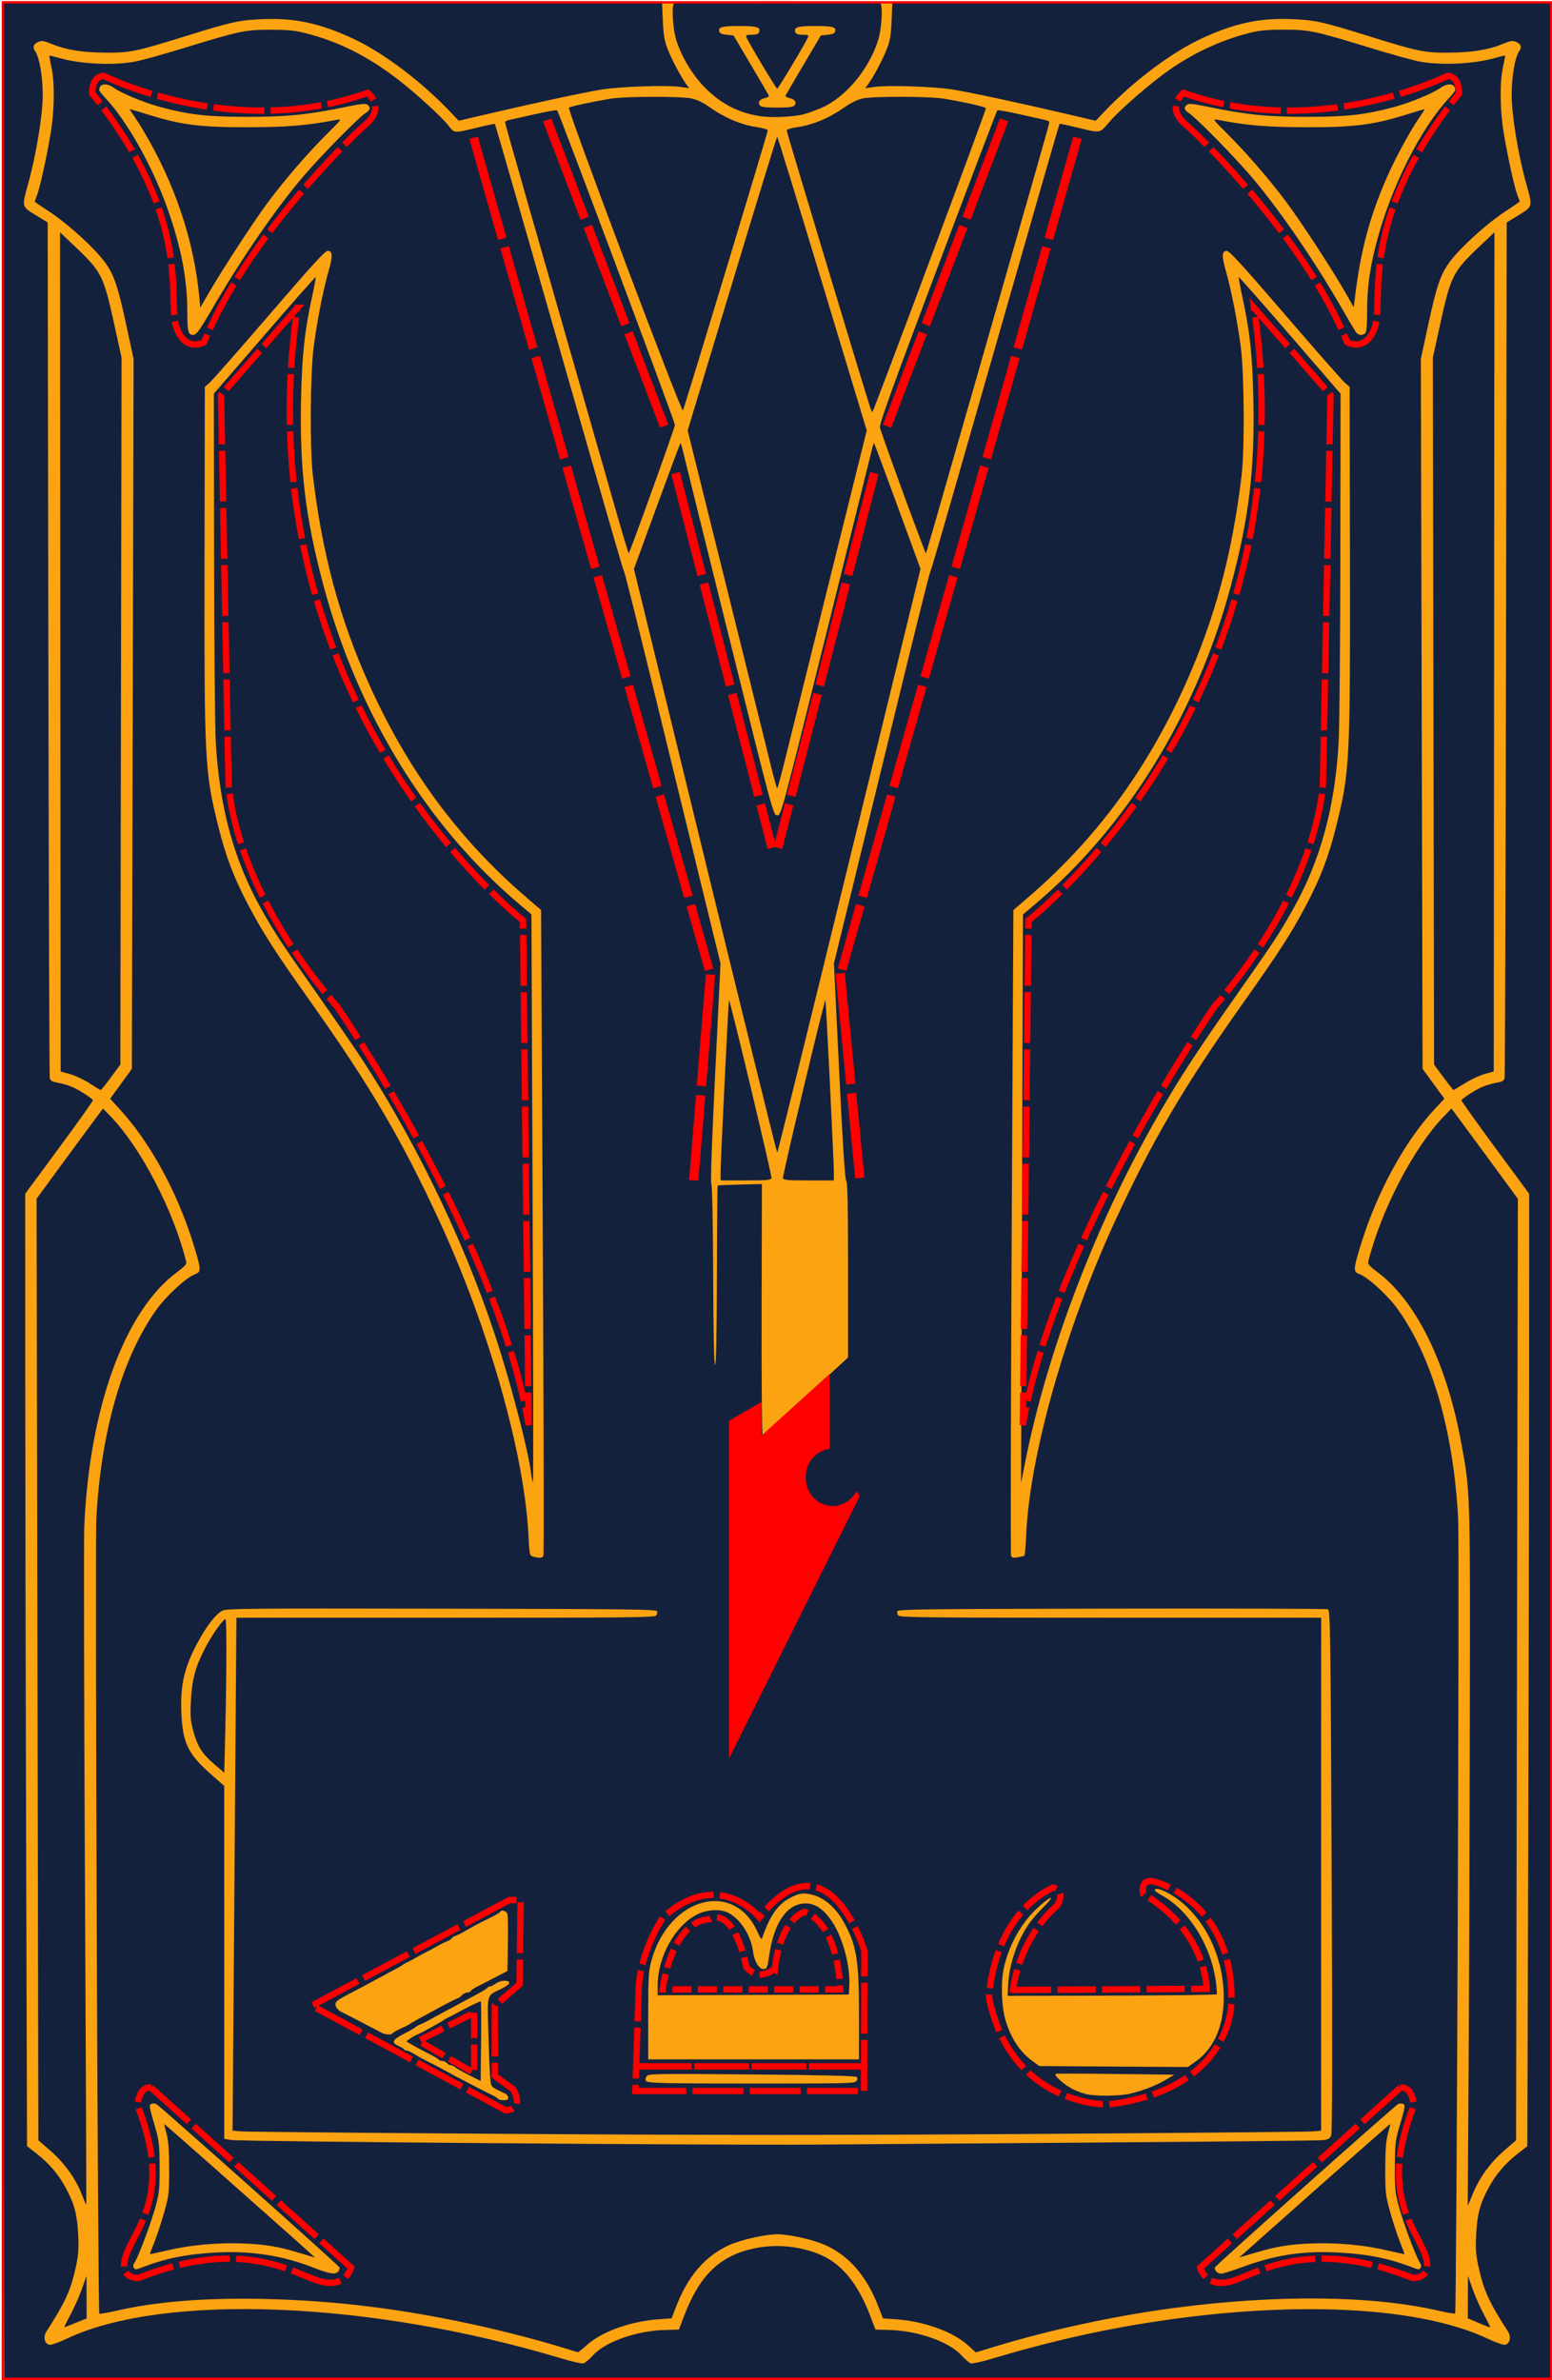 <?xml version="1.0" encoding="UTF-8" standalone="no"?>
<svg
   xmlns:dc="http://purl.org/dc/elements/1.1/"
   xmlns:cc="http://creativecommons.org/ns#"
   xmlns:rdf="http://www.w3.org/1999/02/22-rdf-syntax-ns#"
   xmlns:svg="http://www.w3.org/2000/svg"
   xmlns="http://www.w3.org/2000/svg"
   xmlns:sodipodi="http://sodipodi.sourceforge.net/DTD/sodipodi-0.dtd"
   xmlns:inkscape="http://www.inkscape.org/namespaces/inkscape"
   width="64.65mm"
   height="99.15mm"
   viewBox="0 0 64.65 99.15"
   version="1.1"
   id="svg2777"
   xml:space="preserve"
   inkscape:version="1.0.2-2 (e86c870879, 2021-01-15)"
   sodipodi:docname="&amp;Vinyle dos bon.svg"><sodipodi:namedview
     id="namedview2779"
     pagecolor="#ffffff"
     bordercolor="#eeeeee"
     borderopacity="1"
     inkscape:showpageshadow="0"
     inkscape:pageopacity="0"
     inkscape:pagecheckerboard="0"
     inkscape:deskcolor="#505050"
     inkscape:document-units="mm"
     showgrid="false"
     inkscape:zoom="1.3670731"
     inkscape:cx="57.982755"
     inkscape:cy="183.14065"
     inkscape:window-width="1600"
     inkscape:window-height="837"
     inkscape:window-x="-8"
     inkscape:window-y="-8"
     inkscape:window-maximized="1"
     inkscape:current-layer="layer1"
     showguides="false"
     inkscape:document-rotation="0"><inkscape:grid
       type="xygrid"
       id="grid16195"
       originx="-66.418"
       originy="-0.005" /><sodipodi:guide
       position="-36.017,35.867"
       orientation="1,0"
       id="guide16917"
       inkscape:locked="false" /><sodipodi:guide
       position="-34.661,39.597"
       orientation="1,0"
       id="guide16919"
       inkscape:locked="false" /><sodipodi:guide
       position="31.726,39.415"
       orientation="1,0"
       id="guide16977"
       inkscape:locked="false" /><sodipodi:guide
       position="30.369,41.007"
       orientation="1,0"
       id="guide16979"
       inkscape:locked="false" /><sodipodi:guide
       position="-36.017,25.978"
       orientation="0,-1"
       id="guide16981"
       inkscape:locked="false" /><sodipodi:guide
       position="-31.826,39.29"
       orientation="1,0"
       id="guide17466"
       inkscape:locked="false" /><sodipodi:guide
       position="-30.577,36.263"
       orientation="1,0"
       id="guide17468"
       inkscape:locked="false" /><sodipodi:guide
       position="34.561,40.444"
       orientation="1,0"
       id="guide18382"
       inkscape:locked="false" /><sodipodi:guide
       position="35.81,34.737"
       orientation="1,0"
       id="guide19110"
       inkscape:locked="false" /><sodipodi:guide
       position="-28.445,36.884"
       orientation="0,-1"
       id="guide19112"
       inkscape:locked="false" /><sodipodi:guide
       position="-36.411,40.029"
       orientation="0,-1"
       id="guide19114"
       inkscape:locked="false" /><sodipodi:guide
       position="-34.661,40.811"
       orientation="0,-1"
       id="guide19116"
       inkscape:locked="false" /><sodipodi:guide
       position="35.671,50.008"
       orientation="0,-1"
       id="guide23572"
       inkscape:locked="false" /></sodipodi:namedview><defs
     id="defs2774"><inkscape:path-effect
       effect="mirror_symmetry"
       start_point="188.13,9.803"
       end_point="188.13,59.668"
       center_point="188.13,34.736"
       id="path-effect23027"
       is_visible="true"
       lpeversion="1.2"
       lpesatellites=""
       mode="free"
       discard_orig_path="false"
       fuse_paths="false"
       oposite_fuse="false"
       split_items="false"
       split_open="false"
       link_styles="false" /><clipPath
       clipPathUnits="userSpaceOnUse"
       id="clipPath5227"><rect
         style="fill:none;fill-rule:evenodd;stroke:#ff0000;stroke-width:0.5;stroke-linecap:square;stroke-dasharray:none;stroke-dashoffset:9.609;paint-order:fill markers stroke"
         id="rect5229"
         width="261.169"
         height="432.28"
         x="403.555"
         y="-205.944" /></clipPath><clipPath
       clipPathUnits="userSpaceOnUse"
       id="clipPath5258"><rect
         style="fill:none;fill-rule:evenodd;stroke:#ff0000;stroke-width:0.5;stroke-linecap:square;stroke-dasharray:none;stroke-dashoffset:9.609;paint-order:fill markers stroke"
         id="rect5260"
         width="261.169"
         height="432.28"
         x="-569.717"
         y="173.041" /></clipPath><clipPath
       clipPathUnits="userSpaceOnUse"
       id="clipPath5310"><rect
         style="fill:none;fill-rule:evenodd;stroke:#ff0000;stroke-width:0.5;stroke-linecap:square;stroke-dasharray:none;stroke-dashoffset:9.609;paint-order:fill markers stroke"
         id="rect5312"
         width="261.169"
         height="432.28"
         x="-542.15"
         y="42.624" /></clipPath></defs><g
     inkscape:label="Calque 1"
     inkscape:groupmode="layer"
     id="layer1"
     transform="translate(-66.114,0.421)"><rect
       style="fill:none;fill-rule:evenodd;stroke:#ff0000;stroke-width:0.5;stroke-linecap:square;stroke-dasharray:none;stroke-dashoffset:9.609;paint-order:fill markers stroke"
       id="rect3103"
       width="261.169"
       height="432.28"
       x="-880.731"
       y="173.041" /><rect
       style="fill:none;fill-rule:evenodd;stroke:#ff0000;stroke-width:0.5;stroke-linecap:square;stroke-dasharray:none;stroke-dashoffset:9.609;paint-order:fill markers stroke"
       id="rect3103-5"
       width="261.169"
       height="432.28"
       x="-1047.656"
       y="-341.333" /><rect
       style="fill:#fca311;fill-opacity:1;fill-rule:evenodd;stroke:none;stroke-width:0.9;stroke-linecap:square;stroke-dasharray:0.9, 5.401;stroke-dashoffset:0;stroke-opacity:1;paint-order:fill markers stroke"
       id="rect21997"
       width="64.113"
       height="98.728"
       x="66.528"
       y="-0.371" /><path
       style="display:inline;fill:#14213d;fill-opacity:1;stroke-width:0.063"
       d="m 66.293,98.69 c -0.024,-0.022 -0.044,-22.32 -0.044,-49.551 V -0.371 h 13.721 13.721 l 0.032,0.774 c 0.026,0.617 0.065,0.86 0.195,1.199 0.167,0.436 0.532,1.13 0.768,1.462 l 0.133,0.187 -0.409,-0.056 C 93.859,3.122 91.986,3.184 91.217,3.303 90.536,3.408 88.496,3.844 86.499,4.311 L 85.222,4.609 84.861,4.229 C 83.657,2.963 82.073,1.77 80.829,1.192 79.459,0.556 78.431,0.329 77.127,0.375 76.102,0.411 75.807,0.475 73.851,1.084 71.8,1.723 71.541,1.777 70.541,1.773 69.57,1.77 68.862,1.657 68.277,1.414 67.947,1.277 67.858,1.262 67.72,1.32 c -0.217,0.092 -0.263,0.222 -0.139,0.396 0.176,0.248 0.313,1.05 0.313,1.826 -2.62e-4,0.827 -0.272,2.481 -0.601,3.666 -0.278,0.998 -0.284,0.97 0.308,1.332 l 0.499,0.306 0.028,17.753 c 0.016,9.764 0.042,17.814 0.059,17.889 0.02,0.088 0.093,0.148 0.209,0.17 0.516,0.098 0.743,0.183 1.146,0.428 0.243,0.148 0.442,0.298 0.442,0.333 0,0.035 -0.634,0.925 -1.41,1.977 l -1.41,1.913 0.001,7.45 c 5.9e-4,4.097 0.018,13.024 0.038,19.837 l 0.037,12.388 0.389,0.304 c 0.54,0.421 0.935,0.887 1.237,1.457 0.355,0.67 0.465,1.094 0.506,1.943 0.028,0.599 0.009,0.842 -0.106,1.362 -0.213,0.955 -0.434,1.438 -1.219,2.656 -0.149,0.232 -0.076,0.525 0.138,0.554 0.073,0.01 0.391,-0.105 0.708,-0.255 4.049,-1.914 12.649,-1.571 20.603,0.822 0.442,0.133 0.859,0.226 0.925,0.206 0.066,-0.02 0.244,-0.171 0.394,-0.336 0.512,-0.563 1.815,-1.022 2.988,-1.054 l 0.59,-0.016 0.231,-0.604 c 0.641,-1.675 1.496,-2.488 2.927,-2.784 0.914,-0.189 1.926,-0.086 2.766,0.281 0.864,0.377 1.54,1.209 2.035,2.503 l 0.231,0.604 0.59,0.016 c 1.174,0.031 2.476,0.491 2.988,1.054 0.15,0.165 0.327,0.316 0.394,0.336 0.066,0.02 0.483,-0.073 0.925,-0.206 1.829,-0.55 3.673,-0.997 5.405,-1.309 6.345,-1.143 12.145,-0.957 15.198,0.487 0.317,0.15 0.635,0.264 0.708,0.255 0.214,-0.029 0.288,-0.322 0.138,-0.554 -0.784,-1.218 -1.006,-1.701 -1.219,-2.656 -0.116,-0.52 -0.135,-0.763 -0.106,-1.362 0.04,-0.849 0.151,-1.273 0.506,-1.943 0.302,-0.571 0.697,-1.036 1.237,-1.457 l 0.389,-0.304 0.037,-12.388 c 0.021,-6.813 0.038,-15.74 0.038,-19.837 l 0.001,-7.45 -1.41,-1.913 c -0.775,-1.052 -1.41,-1.942 -1.41,-1.977 0,-0.035 0.199,-0.185 0.442,-0.333 0.403,-0.245 0.63,-0.33 1.146,-0.428 0.117,-0.022 0.19,-0.081 0.209,-0.17 0.017,-0.075 0.043,-8.124 0.059,-17.889 l 0.029,-17.753 0.499,-0.306 c 0.592,-0.362 0.586,-0.334 0.308,-1.332 -0.33,-1.185 -0.601,-2.839 -0.601,-3.666 0,-0.776 0.137,-1.578 0.313,-1.826 0.123,-0.174 0.078,-0.305 -0.139,-0.396 -0.138,-0.058 -0.227,-0.043 -0.557,0.094 -0.585,0.243 -1.294,0.356 -2.264,0.359 -1,0.004 -1.259,-0.05 -3.309,-0.689 -1.956,-0.61 -2.252,-0.674 -3.276,-0.71 -1.304,-0.046 -2.332,0.181 -3.702,0.818 -1.244,0.578 -2.828,1.771 -4.032,3.037 L 111.757,4.609 110.48,4.311 C 108.483,3.844 106.443,3.408 105.763,3.303 104.993,3.184 103.12,3.122 102.569,3.197 l -0.409,0.056 0.133,-0.187 c 0.236,-0.332 0.601,-1.026 0.768,-1.462 0.13,-0.339 0.169,-0.582 0.195,-1.199 l 0.032,-0.774 13.77,0.015 13.77,0.015 0.016,49.486 c 0.013,39.549 -3e-5,49.496 -0.066,49.534 -0.099,0.058 -64.424,0.068 -64.486,0.01 z M 89.676,97.417 C 88.921,97.17 87.319,96.745 86.168,96.488 82.949,95.769 80.097,95.412 77.062,95.349 c -2.434,-0.051 -4.456,0.113 -6.123,0.497 -0.358,0.082 -0.668,0.134 -0.688,0.115 -0.062,-0.058 -0.183,-32.044 -0.125,-33.119 0.197,-3.648 1.083,-6.723 2.514,-8.718 0.396,-0.552 1.222,-1.314 1.57,-1.449 0.297,-0.115 0.296,-0.168 -0.027,-1.228 -0.66,-2.163 -1.802,-4.263 -3.077,-5.655 l -0.405,-0.442 0.453,-0.621 0.453,-0.621 0.036,-14.786 0.036,-14.786 -0.289,-1.344 c -0.372,-1.731 -0.532,-2.195 -0.943,-2.738 C 70,9.865 68.928,8.895 68.18,8.404 67.839,8.18 67.56,7.989 67.56,7.98 c 0,-0.009 0.043,-0.129 0.095,-0.266 0.126,-0.331 0.398,-1.564 0.566,-2.568 0.165,-0.983 0.178,-2.135 0.033,-2.78 -0.056,-0.248 -0.093,-0.459 -0.083,-0.468 0.01,-0.009 0.197,0.035 0.415,0.098 0.877,0.253 2.261,0.318 3.155,0.149 0.278,-0.053 1.201,-0.309 2.052,-0.571 2.292,-0.704 2.545,-0.757 3.597,-0.756 0.699,9.7769e-4 0.995,0.029 1.412,0.133 1.415,0.353 2.647,0.972 3.946,1.982 0.723,0.562 1.748,1.502 2.047,1.877 0.263,0.33 0.201,0.326 1.235,0.076 0.373,-0.09 0.687,-0.155 0.698,-0.145 0.011,0.01 0.419,1.413 0.907,3.116 0.488,1.703 1.185,4.135 1.549,5.404 0.364,1.269 0.865,3.018 1.114,3.886 1.422,4.971 1.765,6.151 1.827,6.286 0.038,0.083 0.617,2.405 1.288,5.16 0.67,2.755 1.556,6.385 1.967,8.066 l 0.748,3.056 -0.222,4.564 c -0.141,2.889 -0.2,4.59 -0.16,4.634 0.037,0.042 0.068,1.565 0.076,3.795 0.009,2.435 0.037,3.726 0.08,3.726 0.043,0 0.069,-1.287 0.075,-3.723 0.005,-2.048 0.02,-3.732 0.033,-3.743 0.013,-0.011 0.433,-0.03 0.933,-0.042 l 0.909,-0.022 -0.012,5.237 c -0.006,2.881 0.012,5.237 0.042,5.237 0.029,0 0.842,-0.731 1.806,-1.625 l 1.752,-1.625 v -3.646 c 0,-2.676 -0.02,-3.665 -0.076,-3.716 -0.052,-0.048 -0.145,-1.495 -0.294,-4.562 l -0.218,-4.492 0.748,-3.056 c 0.411,-1.681 1.296,-5.31 1.967,-8.066 0.67,-2.755 1.25,-5.077 1.288,-5.16 0.062,-0.136 0.405,-1.316 1.827,-6.286 0.248,-0.868 0.75,-2.617 1.114,-3.886 0.364,-1.269 1.061,-3.701 1.549,-5.404 0.488,-1.703 0.896,-3.105 0.907,-3.116 0.011,-0.01 0.325,0.055 0.698,0.145 1.052,0.254 0.95,0.272 1.399,-0.25 0.433,-0.504 1.735,-1.628 2.495,-2.156 1.029,-0.714 2.172,-1.239 3.326,-1.527 0.425,-0.106 0.717,-0.134 1.42,-0.135 1.052,-0.001 1.305,0.052 3.597,0.756 0.851,0.261 1.774,0.518 2.052,0.571 0.894,0.169 2.278,0.104 3.155,-0.149 0.218,-0.063 0.405,-0.107 0.415,-0.098 0.01,0.009 -0.028,0.22 -0.084,0.468 -0.145,0.646 -0.132,1.798 0.033,2.78 0.168,1.004 0.44,2.237 0.566,2.568 0.052,0.137 0.095,0.257 0.095,0.266 0,0.009 -0.279,0.2 -0.62,0.424 -0.747,0.491 -1.82,1.461 -2.266,2.05 -0.411,0.543 -0.571,1.007 -0.943,2.738 l -0.289,1.344 0.036,14.786 0.036,14.786 0.454,0.622 0.454,0.622 -0.409,0.44 c -1.245,1.34 -2.415,3.49 -3.074,5.653 -0.323,1.06 -0.324,1.113 -0.027,1.228 0.349,0.135 1.175,0.898 1.568,1.449 1.439,2.016 2.319,5.066 2.516,8.718 0.058,1.075 -0.063,33.061 -0.125,33.119 -0.02,0.019 -0.33,-0.033 -0.688,-0.115 -2.775,-0.639 -6.72,-0.681 -11.005,-0.117 -2.455,0.323 -5.18,0.91 -7.479,1.611 l -0.795,0.242 -0.337,-0.304 c -0.623,-0.562 -1.821,-0.993 -2.994,-1.076 l -0.539,-0.038 -0.177,-0.462 c -0.492,-1.286 -1.216,-2.133 -2.212,-2.586 -0.498,-0.227 -1.51,-0.455 -2.012,-0.455 -0.503,0 -1.514,0.229 -2.012,0.455 -0.996,0.453 -1.72,1.299 -2.212,2.586 l -0.177,0.462 -0.539,0.038 c -1.171,0.083 -2.372,0.514 -2.991,1.074 -0.184,0.166 -0.354,0.3 -0.379,0.297 -0.025,-0.003 -0.251,-0.072 -0.503,-0.155 z M 80.206,94.207 c 0.044,-0.05 0.065,-0.129 0.045,-0.176 -0.038,-0.091 -7.464,-6.712 -7.625,-6.798 -0.052,-0.028 -0.14,-0.034 -0.196,-0.014 -0.118,0.042 -0.109,0.1 0.148,0.976 0.16,0.544 0.179,0.714 0.184,1.64 0.005,0.929 -0.012,1.097 -0.171,1.678 -0.187,0.686 -0.723,2.112 -0.873,2.325 -0.059,0.083 -0.069,0.158 -0.03,0.217 0.052,0.078 0.089,0.078 0.276,0.006 1.049,-0.407 1.915,-0.582 3.2,-0.647 1.433,-0.073 2.733,0.132 4.013,0.634 0.663,0.26 0.907,0.298 1.03,0.16 z m -1.602,-0.769 c -0.887,-0.272 -1.425,-0.362 -2.365,-0.399 -1.059,-0.041 -2.187,0.061 -3.142,0.285 -0.396,0.093 -0.727,0.164 -0.735,0.158 -0.008,-0.006 0.073,-0.228 0.181,-0.494 0.107,-0.265 0.291,-0.824 0.408,-1.241 0.201,-0.718 0.212,-0.816 0.21,-1.822 -0.002,-0.778 -0.031,-1.168 -0.11,-1.457 -0.059,-0.217 -0.102,-0.399 -0.096,-0.405 0.006,-0.006 0.955,0.825 2.108,1.847 3.542,3.138 4.193,3.719 4.16,3.713 -0.017,-0.003 -0.296,-0.087 -0.619,-0.186 z m 39.239,0.59 c 1.374,-0.506 2.499,-0.683 3.933,-0.615 1.304,0.061 2.178,0.236 3.239,0.647 0.187,0.072 0.224,0.072 0.276,-0.006 0.039,-0.058 0.028,-0.134 -0.03,-0.217 -0.15,-0.213 -0.686,-1.639 -0.873,-2.325 -0.159,-0.582 -0.176,-0.749 -0.171,-1.678 0.005,-0.926 0.024,-1.095 0.184,-1.64 0.258,-0.876 0.266,-0.934 0.148,-0.976 -0.056,-0.02 -0.144,-0.013 -0.196,0.014 -0.161,0.086 -7.588,6.707 -7.625,6.798 -0.048,0.116 0.097,0.266 0.256,0.266 0.071,0 0.458,-0.121 0.86,-0.269 z m 0.932,-1.332 c 3.108,-2.762 5.239,-4.642 5.249,-4.633 0.006,0.006 -0.037,0.188 -0.096,0.405 -0.079,0.289 -0.108,0.679 -0.11,1.457 -0.002,1.006 0.009,1.103 0.21,1.822 0.117,0.417 0.3,0.976 0.408,1.241 0.107,0.265 0.189,0.487 0.181,0.494 -0.008,0.006 -0.339,-0.065 -0.735,-0.158 -0.955,-0.224 -2.082,-0.326 -3.142,-0.285 -0.935,0.036 -1.47,0.126 -2.399,0.403 l -0.61,0.182 z m -6.623,-3.866 c 4.83,-0.034 8.908,-0.077 9.063,-0.095 0.229,-0.027 0.295,-0.063 0.35,-0.196 0.047,-0.112 0.053,-3.562 0.02,-11.02 -0.043,-9.898 -0.057,-10.861 -0.153,-10.9 -0.058,-0.024 -4.11,-0.036 -9.003,-0.027 -7.844,0.014 -8.902,0.027 -8.936,0.107 -0.021,0.05 -10e-4,0.132 0.043,0.182 0.071,0.079 1.168,0.09 8.847,0.09 h 8.766 l -0.001,10.684 -10e-4,10.684 -0.336,0.031 c -0.185,0.017 -5.283,0.064 -11.329,0.104 -8.512,0.056 -13.473,0.056 -21.985,0 -6.046,-0.04 -11.151,-0.087 -11.344,-0.105 l -0.351,-0.033 0.04,-5.293 c 0.022,-2.911 0.058,-7.718 0.08,-10.682 l 0.04,-5.389 h 8.7 c 7.621,0 8.71,-0.011 8.781,-0.09 0.044,-0.05 0.064,-0.131 0.043,-0.181 -0.033,-0.08 -1.123,-0.093 -8.968,-0.107 -7.976,-0.015 -8.952,-0.006 -9.128,0.078 -0.26,0.125 -0.623,0.575 -0.976,1.211 -0.618,1.111 -0.798,1.857 -0.743,3.08 0.054,1.22 0.278,1.685 1.205,2.505 l 0.579,0.511 3.93e-4,7.351 3.93e-4,7.351 0.295,0.047 c 0.416,0.066 20.314,0.222 24.311,0.191 1.82,-0.014 7.261,-0.054 12.09,-0.088 z M 75.044,73.076 c -0.516,-0.443 -0.699,-0.73 -0.875,-1.375 -0.119,-0.435 -0.134,-0.62 -0.102,-1.269 0.043,-0.89 0.185,-1.414 0.601,-2.215 0.274,-0.529 0.736,-1.183 0.838,-1.185 0.055,-0.001 0.051,2.164 -0.009,4.701 l -0.04,1.696 z M 87.284,86.964 c 0,-0.059 -0.056,-0.134 -0.125,-0.167 -0.626,-0.301 -0.582,-0.256 -0.621,-0.626 -0.02,-0.19 -0.056,-1.028 -0.079,-1.863 -0.047,-1.714 -0.085,-1.571 0.497,-1.858 0.162,-0.08 0.315,-0.172 0.34,-0.203 0.142,-0.183 -0.293,-0.21 -0.536,-0.033 -0.09,0.065 -0.198,0.119 -0.24,0.12 -0.042,7.29e-4 -0.086,0.024 -0.098,0.052 -0.012,0.028 -0.224,0.158 -0.471,0.288 -0.247,0.131 -0.556,0.297 -0.688,0.369 -0.132,0.072 -0.313,0.17 -0.403,0.218 -0.461,0.245 -0.706,0.377 -0.885,0.479 -0.108,0.062 -0.27,0.141 -0.359,0.177 -0.089,0.036 -0.178,0.086 -0.197,0.112 -0.019,0.026 -0.235,0.15 -0.48,0.276 -0.492,0.253 -0.538,0.368 -0.209,0.513 0.108,0.047 0.206,0.109 0.218,0.137 0.012,0.028 0.062,0.051 0.112,0.051 0.049,0 0.202,0.071 0.339,0.158 0.137,0.087 0.411,0.237 0.609,0.333 0.198,0.097 0.478,0.243 0.623,0.325 0.144,0.082 0.336,0.187 0.426,0.234 0.153,0.079 0.396,0.205 1.114,0.578 0.162,0.084 0.375,0.191 0.474,0.238 0.098,0.047 0.196,0.111 0.217,0.142 0.021,0.031 0.125,0.057 0.231,0.057 0.14,0 0.193,-0.029 0.193,-0.107 z m -1.638,-0.941 c -0.27,-0.137 -0.53,-0.285 -0.578,-0.329 -0.048,-0.044 -0.125,-0.08 -0.172,-0.08 -0.047,0 -0.122,-0.041 -0.167,-0.091 -0.045,-0.05 -0.134,-0.091 -0.199,-0.091 -0.065,0 -0.127,-0.023 -0.139,-0.051 -0.012,-0.028 -0.228,-0.155 -0.481,-0.282 -0.252,-0.127 -0.551,-0.287 -0.664,-0.356 L 83.039,84.619 83.188,84.51 c 0.082,-0.06 0.219,-0.138 0.304,-0.173 0.085,-0.036 0.214,-0.098 0.286,-0.139 0.072,-0.041 0.279,-0.154 0.459,-0.253 0.18,-0.098 0.342,-0.194 0.36,-0.213 0.018,-0.019 0.106,-0.069 0.197,-0.112 0.09,-0.042 0.223,-0.11 0.295,-0.151 0.477,-0.267 1.03,-0.536 1.054,-0.513 0.016,0.015 0.021,0.766 0.011,1.67 l -0.017,1.644 z m 27.554,0.773 c 0.547,-0.132 1.085,-0.342 1.487,-0.582 l 0.346,-0.206 -2.423,-0.03 c -1.333,-0.017 -2.462,-0.02 -2.51,-0.007 -0.132,0.036 0.361,0.478 0.725,0.651 0.171,0.081 0.422,0.172 0.557,0.201 0.406,0.089 1.399,0.074 1.817,-0.027 z m -11.409,-0.527 c 0.05,-0.073 0.051,-0.124 0.002,-0.169 -0.046,-0.043 -1.487,-0.077 -4.356,-0.102 -3.931,-0.035 -4.294,-0.03 -4.376,0.062 -0.049,0.055 -0.072,0.14 -0.052,0.19 0.048,0.116 0.528,0.127 5.147,0.126 3.301,-0.001 3.569,-0.009 3.635,-0.106 z m 14.135,-0.816 c 0.824,-0.581 1.235,-1.647 1.154,-2.994 -0.104,-1.74 -1.039,-3.346 -2.353,-4.042 -0.287,-0.152 -0.51,-0.194 -0.51,-0.095 0,0.03 0.125,0.123 0.279,0.206 1.289,0.701 2.272,2.459 2.309,4.128 6.5e-4,0.026 -1.96,0.052 -4.357,0.058 l -4.358,0.01 0.019,-0.452 c 0.037,-0.877 0.411,-1.938 0.927,-2.633 0.113,-0.152 0.37,-0.441 0.571,-0.642 0.465,-0.465 0.336,-0.476 -0.188,-0.016 -0.723,0.634 -1.266,1.578 -1.493,2.596 -0.123,0.553 -0.095,1.555 0.059,2.105 0.214,0.764 0.595,1.359 1.113,1.739 l 0.31,0.227 3.094,0.02 3.094,0.02 z m -14.028,-1.896 c 0,-2.332 -0.101,-2.949 -0.642,-3.915 -0.388,-0.694 -0.944,-1.116 -1.551,-1.177 -0.203,-0.021 -0.349,0.014 -0.625,0.149 -0.542,0.264 -0.89,0.748 -1.212,1.686 -0.033,0.095 -0.072,0.05 -0.19,-0.219 -0.97,-2.212 -3.703,-1.48 -4.431,1.186 -0.116,0.427 -0.131,0.681 -0.131,2.292 v 1.812 h 4.39 4.39 z m -8.388,-1.273 c 0,-1.189 0.724,-2.488 1.645,-2.953 0.403,-0.203 0.945,-0.236 1.275,-0.078 0.519,0.25 0.976,0.965 1.058,1.653 0.043,0.361 0.243,0.699 0.414,0.699 0.165,0 0.174,-0.021 0.259,-0.599 0.201,-1.357 0.751,-2.133 1.513,-2.133 0.412,0 0.774,0.254 1.12,0.788 0.442,0.682 0.748,1.852 0.698,2.673 l -0.02,0.334 -3.981,0.016 -3.981,0.016 z M 82.465,84.282 c 0.021,-0.031 0.178,-0.12 0.348,-0.197 0.17,-0.077 0.325,-0.155 0.343,-0.173 0.018,-0.018 0.18,-0.114 0.36,-0.212 0.18,-0.098 0.378,-0.206 0.439,-0.24 0.574,-0.318 1.193,-0.638 1.231,-0.638 0.026,0 0.1,-0.055 0.165,-0.121 0.065,-0.067 0.173,-0.121 0.24,-0.121 0.066,0 0.121,-0.022 0.121,-0.049 0,-0.027 0.125,-0.113 0.278,-0.191 0.153,-0.078 0.352,-0.18 0.442,-0.227 0.09,-0.047 0.311,-0.162 0.491,-0.255 l 0.328,-0.17 0.019,-1.118 c 0.01,-0.615 0.002,-1.179 -0.018,-1.254 -0.034,-0.13 -0.257,-0.196 -0.307,-0.091 -0.023,0.048 -0.212,0.153 -0.743,0.41 -0.18,0.087 -0.46,0.239 -0.623,0.337 -0.162,0.098 -0.376,0.208 -0.475,0.245 -0.099,0.037 -0.18,0.089 -0.18,0.116 0,0.027 -0.081,0.079 -0.18,0.115 -0.099,0.037 -0.298,0.135 -0.442,0.22 -0.144,0.084 -0.321,0.179 -0.393,0.212 -0.072,0.032 -0.249,0.127 -0.393,0.211 -0.144,0.084 -0.336,0.186 -0.426,0.228 -0.09,0.041 -0.179,0.092 -0.197,0.112 -0.018,0.02 -0.235,0.144 -0.482,0.274 -0.247,0.131 -0.556,0.297 -0.688,0.369 -0.353,0.193 -0.524,0.284 -0.963,0.513 -0.641,0.334 -0.707,0.39 -0.66,0.562 0.023,0.083 0.122,0.19 0.221,0.237 0.099,0.047 0.283,0.14 0.41,0.206 0.126,0.066 0.436,0.228 0.688,0.359 0.252,0.131 0.517,0.27 0.59,0.308 0.164,0.087 0.406,0.1 0.457,0.025 z m 6.287,-19.897 c 0.022,-0.054 0.009,-6.127 -0.029,-13.496 L 88.653,37.49 88.019,36.944 c -2.81,-2.42 -4.927,-5.293 -6.535,-8.871 -1.221,-2.715 -1.95,-5.423 -2.336,-8.678 -0.133,-1.117 -0.113,-4.268 0.034,-5.374 0.144,-1.085 0.387,-2.329 0.608,-3.108 0.189,-0.668 0.186,-0.861 -0.012,-0.887 -0.109,-0.014 -0.594,0.515 -2.451,2.672 -1.273,1.479 -2.398,2.758 -2.498,2.842 l -0.183,0.152 -0.012,7.165 c -0.014,8.459 0.007,8.867 0.571,11.138 0.316,1.274 0.656,2.162 1.265,3.314 0.616,1.165 1.093,1.904 2.626,4.068 2.462,3.477 3.767,5.703 5.334,9.095 2.035,4.408 3.522,9.652 3.696,13.036 0.045,0.87 0.047,0.878 0.209,0.92 0.272,0.07 0.377,0.059 0.42,-0.044 z m -0.511,-3.409 c -0.11,-0.873 -0.691,-3.173 -1.284,-5.083 -1.247,-4.013 -3.288,-8.353 -5.651,-12.017 -0.32,-0.496 -1.18,-1.753 -1.912,-2.793 -1.549,-2.203 -1.795,-2.575 -2.362,-3.575 -1.169,-2.063 -1.78,-4.288 -1.931,-7.042 -0.033,-0.611 -0.065,-4.12 -0.07,-7.798 l -0.009,-6.688 2.108,-2.44 c 1.159,-1.342 2.119,-2.429 2.133,-2.417 0.014,0.013 -0.049,0.362 -0.14,0.775 -0.322,1.469 -0.43,2.468 -0.469,4.346 -0.06,2.895 0.185,4.923 0.934,7.723 1.427,5.337 4.314,10.034 8.164,13.283 l 0.5,0.422 0.048,11.826 c 0.027,6.504 0.034,11.826 0.016,11.826 -0.017,0 -0.051,-0.157 -0.076,-0.349 z m 20.543,3.412 c 0.022,-0.013 0.057,-0.413 0.078,-0.89 0.143,-3.285 1.652,-8.613 3.689,-13.025 1.566,-3.392 2.871,-5.618 5.334,-9.095 1.533,-2.164 2.01,-2.904 2.626,-4.068 0.609,-1.152 0.949,-2.04 1.265,-3.314 0.564,-2.271 0.585,-2.679 0.571,-11.138 l -0.012,-7.165 -0.183,-0.152 c -0.101,-0.083 -1.225,-1.362 -2.498,-2.842 -1.857,-2.157 -2.342,-2.686 -2.451,-2.672 -0.199,0.026 -0.201,0.219 -0.012,0.887 0.22,0.779 0.464,2.024 0.608,3.108 0.147,1.106 0.167,4.257 0.034,5.374 -0.387,3.255 -1.116,5.963 -2.336,8.678 -1.609,3.578 -3.725,6.451 -6.535,8.871 l -0.635,0.547 -0.069,13.399 c -0.038,7.369 -0.05,13.445 -0.027,13.501 0.034,0.081 0.091,0.094 0.278,0.061 0.13,-0.023 0.254,-0.051 0.276,-0.064 z m -0.096,-14.874 0.039,-11.841 0.5,-0.422 c 3.85,-3.249 6.737,-7.947 8.164,-13.283 0.749,-2.801 0.994,-4.828 0.934,-7.723 -0.039,-1.878 -0.147,-2.878 -0.469,-4.346 -0.091,-0.414 -0.154,-0.763 -0.14,-0.775 0.014,-0.013 0.974,1.075 2.133,2.417 l 2.108,2.44 -0.009,6.688 c -0.005,3.678 -0.037,7.187 -0.07,7.798 -0.151,2.754 -0.761,4.979 -1.931,7.042 -0.567,1.001 -0.813,1.372 -2.362,3.575 -1.921,2.732 -2.764,4.064 -3.892,6.153 -2.258,4.181 -4.061,9.095 -4.89,13.332 l -0.155,0.789 z M 74.919,12.503 c 1.231,-2.123 2.72,-4.287 3.867,-5.619 0.752,-0.874 2.29,-2.435 2.559,-2.598 0.195,-0.118 0.22,-0.234 0.076,-0.344 -0.078,-0.06 -0.25,-0.043 -0.87,0.085 -1.622,0.334 -2.482,0.422 -4.144,0.42 -1.675,-0.001 -2.41,-0.085 -3.637,-0.416 -0.658,-0.178 -1.584,-0.561 -1.908,-0.79 -0.322,-0.228 -0.615,-0.183 -0.615,0.094 0,0.029 0.119,0.18 0.265,0.336 0.899,0.962 1.935,2.802 2.558,4.541 0.584,1.629 0.846,2.976 0.846,4.341 0,0.878 0.038,1.003 0.292,0.969 0.093,-0.013 0.292,-0.297 0.71,-1.019 z M 74.412,11.918 C 74.209,9.787 73.516,7.598 72.405,5.578 72.191,5.188 71.898,4.702 71.755,4.496 71.612,4.291 71.506,4.123 71.519,4.123 c 0.014,0 0.377,0.109 0.808,0.243 1.352,0.419 2.132,0.516 4.112,0.513 C 78.093,4.876 78.913,4.808 80.14,4.571 80.362,4.528 80.35,4.546 79.73,5.163 78.934,5.957 78.022,7.01 77.302,7.97 76.722,8.743 75.343,10.856 74.784,11.827 l -0.327,0.569 z m 48.573,1.544 c 0.054,-0.05 0.079,-0.347 0.079,-0.942 0,-0.975 0.109,-1.769 0.39,-2.841 0.6,-2.29 1.83,-4.74 3.014,-6.008 0.146,-0.156 0.265,-0.307 0.265,-0.336 0,-0.277 -0.293,-0.321 -0.615,-0.094 -0.324,0.229 -1.25,0.612 -1.908,0.79 -1.226,0.331 -1.962,0.415 -3.637,0.416 -1.662,0.001 -2.522,-0.086 -4.144,-0.42 -0.62,-0.128 -0.792,-0.145 -0.87,-0.085 -0.144,0.111 -0.119,0.226 0.076,0.344 0.269,0.164 1.807,1.725 2.559,2.598 1.127,1.309 2.614,3.461 3.755,5.436 0.299,0.518 0.584,1.003 0.634,1.078 0.099,0.149 0.278,0.178 0.402,0.064 z m -0.833,-1.704 c -0.544,-0.954 -1.858,-2.966 -2.475,-3.788 -0.719,-0.959 -1.631,-2.013 -2.428,-2.807 -0.62,-0.618 -0.632,-0.635 -0.41,-0.592 1.228,0.237 2.047,0.305 3.701,0.308 1.98,0.003 2.761,-0.095 4.112,-0.513 0.431,-0.133 0.794,-0.243 0.808,-0.243 0.013,0 -0.093,0.168 -0.236,0.374 -0.365,0.524 -0.986,1.668 -1.331,2.454 -0.724,1.648 -1.106,3.084 -1.338,5.021 l -0.049,0.409 z M 69.043,96.016 c 0.159,-0.294 0.376,-0.78 0.482,-1.081 l 0.192,-0.547 0.003,0.887 0.003,0.887 -0.439,0.176 c -0.241,0.097 -0.459,0.184 -0.484,0.194 -0.025,0.01 0.085,-0.222 0.244,-0.516 z m 58.656,0.329 -0.442,-0.188 0.003,-0.885 0.003,-0.885 0.192,0.547 c 0.106,0.301 0.322,0.786 0.48,1.078 0.159,0.292 0.27,0.529 0.248,0.526 -0.022,-0.003 -0.24,-0.09 -0.483,-0.193 z M 69.508,90.965 C 69.267,90.335 68.78,89.665 68.194,89.158 l -0.482,-0.417 -0.037,-19.612 -0.037,-19.612 0.89,-1.216 c 0.489,-0.669 1.112,-1.514 1.383,-1.879 l 0.493,-0.663 0.319,0.329 c 1.253,1.295 2.62,3.922 3.147,6.047 0.026,0.105 -0.052,0.194 -0.383,0.44 -2.184,1.622 -3.647,5.637 -3.863,10.602 -0.023,0.534 -0.01,7.104 0.028,14.6 0.039,7.495 0.063,13.635 0.054,13.644 -0.009,0.009 -0.097,-0.196 -0.196,-0.454 z m 57.782,-5.169 c 0.02,-3.123 0.043,-9.681 0.051,-14.574 0.016,-9.751 0.025,-9.476 -0.382,-11.659 -0.604,-3.241 -1.877,-5.81 -3.465,-6.988 -0.331,-0.246 -0.409,-0.336 -0.383,-0.44 0.527,-2.126 1.894,-4.752 3.147,-6.048 l 0.319,-0.33 1.115,1.514 c 0.614,0.833 1.236,1.68 1.383,1.882 l 0.267,0.368 -0.037,19.609 -0.037,19.609 -0.479,0.415 c -0.587,0.508 -1.032,1.115 -1.318,1.8 l -0.217,0.519 z M 96.13,48.405 c -1.3e-4,-0.419 0.328,-7.14 0.35,-7.16 0.042,-0.039 1.804,7.34 1.771,7.418 -0.031,0.076 -0.213,0.091 -1.079,0.091 h -1.041 l -1.3e-4,-0.349 z m 2.598,0.258 c -0.032,-0.078 1.729,-7.457 1.771,-7.418 0.022,0.02 0.35,6.741 0.35,7.16 v 0.349 h -1.041 c -0.866,0 -1.048,-0.015 -1.079,-0.091 z M 95.489,35.439 92.521,23.278 93.475,20.673 c 0.525,-1.433 0.966,-2.616 0.98,-2.629 0.014,-0.013 0.06,0.121 0.101,0.299 0.041,0.178 0.907,3.671 1.923,7.762 1.842,7.415 1.849,7.439 2.011,7.439 0.162,0 0.168,-0.024 2.011,-7.439 1.017,-4.091 1.882,-7.584 1.923,-7.762 0.041,-0.178 0.087,-0.313 0.101,-0.299 0.014,0.013 0.456,1.197 0.98,2.629 l 0.954,2.605 -2.968,12.161 c -1.632,6.689 -2.983,12.161 -3.001,12.161 -0.018,0 -1.368,-5.473 -3.001,-12.161 z m -25.634,9.275 C 69.622,44.563 69.253,44.389 69.036,44.327 L 68.641,44.215 68.627,26.734 68.613,9.254 69.291,9.899 c 1.049,0.998 1.145,1.19 1.583,3.192 l 0.303,1.385 -0.025,14.726 -0.025,14.726 -0.392,0.531 c -0.216,0.292 -0.407,0.531 -0.425,0.531 -0.018,-3.64e-4 -0.224,-0.124 -0.457,-0.275 z m 56.388,-0.255 -0.392,-0.531 -0.025,-14.726 -0.025,-14.726 0.303,-1.385 c 0.439,-2.002 0.534,-2.194 1.583,-3.192 l 0.679,-0.646 -0.014,17.48 -0.014,17.48 -0.389,0.111 c -0.214,0.061 -0.585,0.236 -0.825,0.388 -0.24,0.152 -0.448,0.276 -0.463,0.276 -0.015,-2e-6 -0.203,-0.239 -0.418,-0.531 z M 98.17,31.251 c -0.158,-0.643 -0.99,-3.997 -1.849,-7.454 l -1.562,-6.285 1.849,-6.118 c 1.017,-3.365 1.863,-6.118 1.881,-6.118 0.018,0 0.865,2.753 1.881,6.118 l 1.849,6.118 -1.562,6.285 c -0.859,3.457 -1.691,6.811 -1.849,7.454 -0.158,0.643 -0.302,1.169 -0.32,1.169 -0.018,0 -0.162,-0.526 -0.32,-1.169 z M 91.819,21.02 C 91.563,20.126 91.056,18.356 90.692,17.087 88.108,8.082 87.153,4.731 87.153,4.675 c 0,-0.036 0.066,-0.078 0.147,-0.093 0.081,-0.016 0.56,-0.123 1.065,-0.238 0.505,-0.115 0.935,-0.191 0.956,-0.17 0.076,0.077 4.908,12.98 4.908,13.106 0,0.111 -1.864,5.288 -1.924,5.343 -0.012,0.011 -0.231,-0.711 -0.487,-1.605 z m 11.916,-0.909 c -0.512,-1.396 -0.947,-2.623 -0.966,-2.728 -0.027,-0.147 0.521,-1.669 2.407,-6.68 1.343,-3.569 2.46,-6.506 2.481,-6.528 0.021,-0.022 0.452,0.055 0.956,0.17 0.505,0.115 0.984,0.222 1.065,0.238 0.081,0.016 0.147,0.058 0.147,0.094 0,0.061 -0.569,2.057 -2.99,10.498 -1.944,6.779 -2.135,7.439 -2.152,7.456 -0.01,0.009 -0.437,-1.125 -0.949,-2.52 z M 92.135,10.438 C 90.738,6.73 89.778,4.096 89.813,4.066 c 0.059,-0.051 0.913,-0.237 1.73,-0.376 0.576,-0.098 2.949,-0.105 3.385,-0.009 0.225,0.049 0.488,0.179 0.786,0.389 0.599,0.421 1.277,0.707 1.885,0.797 0.298,0.044 0.496,0.102 0.496,0.146 0,0.096 -3.474,11.566 -3.534,11.668 -0.026,0.044 -1.091,-2.694 -2.428,-6.242 z m 10.23,6.122 C 102.207,16.104 98.883,5.08 98.883,5.012 c 0,-0.044 0.197,-0.102 0.496,-0.146 0.609,-0.09 1.286,-0.376 1.885,-0.797 0.299,-0.21 0.561,-0.34 0.786,-0.389 0.437,-0.096 2.81,-0.089 3.385,0.009 0.981,0.168 1.719,0.338 1.746,0.402 0.023,0.056 -4.659,12.587 -4.726,12.65 -0.011,0.011 -0.052,-0.071 -0.09,-0.182 z M 97.826,4.426 C 96.906,4.291 96.196,3.935 95.517,3.268 94.99,2.749 94.527,1.997 94.295,1.283 94.15,0.837 94.084,-0.049 94.179,-0.265 c 0.044,-0.1 0.312,-0.106 4.311,-0.106 3.999,0 4.266,0.007 4.311,0.106 0.095,0.215 0.029,1.102 -0.116,1.547 -0.396,1.218 -1.361,2.361 -2.36,2.794 -0.27,0.117 -0.625,0.243 -0.788,0.279 -0.438,0.097 -1.29,0.132 -1.711,0.07 z m 1.378,-0.447 c 0.112,-0.125 0.021,-0.269 -0.2,-0.313 -0.112,-0.023 -0.182,-0.07 -0.164,-0.11 0.018,-0.039 0.355,-0.617 0.75,-1.285 l 0.718,-1.214 0.286,-0.03 c 0.213,-0.023 0.292,-0.06 0.31,-0.145 0.037,-0.181 -0.107,-0.218 -0.85,-0.219 -0.727,-9.7159e-4 -0.892,0.054 -0.805,0.265 0.028,0.068 0.121,0.099 0.303,0.099 0.223,0 0.256,0.016 0.218,0.106 -0.096,0.235 -1.237,2.141 -1.281,2.141 -0.044,0 -1.185,-1.906 -1.281,-2.141 -0.037,-0.09 -0.004,-0.106 0.218,-0.106 0.182,0 0.275,-0.03 0.303,-0.099 0.087,-0.211 -0.078,-0.266 -0.805,-0.265 -0.743,9.8981e-4 -0.887,0.038 -0.85,0.219 0.017,0.085 0.097,0.122 0.31,0.145 l 0.286,0.03 0.718,1.214 c 0.395,0.668 0.732,1.246 0.75,1.285 0.018,0.04 -0.052,0.087 -0.164,0.11 -0.22,0.045 -0.312,0.188 -0.2,0.313 0.054,0.06 0.252,0.083 0.714,0.083 0.462,0 0.66,-0.023 0.714,-0.083 z"
       id="path16201" /><path
       style="fill:#fe0000;fill-opacity:1;stroke:none;stroke-width:0.265px;stroke-linecap:butt;stroke-linejoin:miter;stroke-opacity:1"
       d="m 100.674,56.813 v 3.179 l 1.249,1.923 -5.44,10.918 V 58.766 l 1.356,-0.783 v 1.398 z"
       id="path19126"
       sodipodi:nodetypes="ccccc" /><ellipse
       style="fill:#14213d;fill-opacity:1;fill-rule:evenodd;stroke:none;stroke-width:1.149;stroke-linecap:square;stroke-dasharray:1.149, 6.896;stroke-dashoffset:0;stroke-opacity:1;paint-order:fill markers stroke"
       id="path20632"
       cx="100.799"
       cy="61.124"
       rx="1.124"
       ry="1.195" /><path
       style="fill:none;stroke:#fe0000;stroke-width:0.365;stroke-linecap:butt;stroke-linejoin:miter;stroke-dasharray:4.38, 0.365;stroke-dashoffset:0;stroke-opacity:1"
       d="M 22.231,4.569 27.106,17.315"
       id="path23445"
       class="UnoptimicedTransforms"
       transform="matrix(1,0,0,1.001,66.675,4.1739296e-4)" /><path
       style="fill:none;stroke:#fe0000;stroke-width:0.365;stroke-linecap:butt;stroke-linejoin:miter;stroke-dasharray:4.38, 0.365;stroke-dashoffset:0;stroke-opacity:1"
       d="M 22.231,4.569 27.106,17.315"
       id="path23449"
       class="UnoptimicedTransforms"
       transform="matrix(-1,0,0,1.001,130.171,4.1739296e-4)" /><path
       style="fill:none;stroke:#fe0000;stroke-width:0.365;stroke-linecap:butt;stroke-linejoin:miter;stroke-dasharray:4.38, 0.365;stroke-dashoffset:0;stroke-opacity:1"
       d="m 27.78,19.747 4.012,15.596"
       id="path23451"
       class="UnoptimicedTransforms"
       transform="matrix(1,0,0,1.001,66.475,-0.48)" /><path
       style="fill:none;stroke:#fe0000;stroke-width:0.365;stroke-linecap:butt;stroke-linejoin:miter;stroke-dasharray:4.38, 0.365;stroke-dashoffset:0;stroke-opacity:1"
       d="m 27.78,19.747 4.012,15.596"
       id="path23455"
       class="UnoptimicedTransforms"
       transform="matrix(-1,0,0,1.001,130.313,-0.48)" /><path
       style="fill:none;stroke:#fe0000;stroke-width:0.365;stroke-linecap:butt;stroke-linejoin:miter;stroke-dasharray:4.382, 0.365;stroke-dashoffset:0;stroke-opacity:1"
       d="m 85.842,5.314 9.809,34.661"
       id="path23520" /><path
       style="fill:none;stroke:#fe0000;stroke-width:0.365;stroke-linecap:butt;stroke-linejoin:miter;stroke-dasharray:4.382, 0.365;stroke-dashoffset:0;stroke-opacity:1"
       d="M 110.997,5.314 101.188,39.975"
       id="path23522" /><path
       style="fill:none;stroke:#fe0000;stroke-width:0.388;stroke-linecap:butt;stroke-linejoin:miter;stroke-dasharray:4.659, 0.388;stroke-dashoffset:0;stroke-opacity:1"
       d="m 95.711,40.177 -0.699,8.573"
       id="path23524" /><path
       style="fill:none;stroke:#fe0000;stroke-width:0.386;stroke-linecap:butt;stroke-linejoin:miter;stroke-dasharray:4.635, 0.386;stroke-dashoffset:0;stroke-opacity:1"
       d="m 101.112,40.128 0.816,8.523"
       id="path23528" /><path
       style="fill:none;stroke:#fe0000;stroke-width:0.265;stroke-linecap:butt;stroke-linejoin:miter;stroke-dasharray:2.121, 0.265;stroke-dashoffset:0;stroke-opacity:1"
       d="m 70.44,2.742 c 0,0 5.368,2.715 10.99,0.707 0,0 0.763,0.58 -0.071,1.301 -0.833,0.721 -5.045,4.904 -6.744,9.084 0,0 -0.779,0.46 -1.159,-0.64 -0.38,-1.1 0.74,-4.456 -3.498,-9.717 0,0 -0.042,-0.714 0.48,-0.735 z"
       id="path23574"
       sodipodi:nodetypes="ccscscc" /><path
       style="fill:none;stroke:#fe0000;stroke-width:0.265;stroke-linecap:butt;stroke-linejoin:miter;stroke-dasharray:2.121, 0.265;stroke-dashoffset:0;stroke-opacity:1"
       d="m 126.407,2.742 c 0,0 -5.368,2.715 -10.99,0.707 0,0 -0.763,0.58 0.071,1.301 0.833,0.721 5.045,4.904 6.744,9.084 0,0 0.779,0.46 1.159,-0.64 0.38,-1.1 -0.74,-4.456 3.498,-9.717 0,0 0.042,-0.714 -0.48,-0.735 z"
       id="path23576"
       sodipodi:nodetypes="ccscscc" /><path
       style="fill:none;stroke:#fe0000;stroke-width:0.265;stroke-linecap:butt;stroke-linejoin:miter;stroke-dasharray:2.121, 0.265;stroke-dashoffset:0;stroke-opacity:1"
       d="m 72.406,86.551 8.335,7.496 c 0,0 -0.226,0.877 -1.3,0.566 -1.074,-0.311 -3.221,-1.867 -7.543,-0.141 0,0 -0.961,0.085 -0.48,-1.075 0.48,-1.16 1.836,-2.574 0.424,-6.11 0,0 0.057,-0.82 0.565,-0.735 z"
       id="path25287" /><path
       style="fill:none;stroke:#fe0000;stroke-width:0.265;stroke-linecap:butt;stroke-linejoin:miter;stroke-dasharray:2.121, 0.265;stroke-dashoffset:0;stroke-opacity:1"
       d="m 124.446,86.551 -8.335,7.496 c 0,0 0.226,0.877 1.3,0.566 1.074,-0.311 3.221,-1.867 7.543,-0.141 0,0 0.961,0.085 0.48,-1.075 -0.48,-1.16 -1.836,-2.574 -0.424,-6.11 0,0 -0.057,-0.82 -0.565,-0.735 z"
       id="path25289" /><path
       style="fill:none;stroke:#fe0000;stroke-width:0.265px;stroke-linecap:butt;stroke-linejoin:miter;stroke-dasharray:2.118, 0.265;stroke-dashoffset:0;stroke-opacity:1"
       d="m 78.501,12.404 -3.18,3.629 0.311,16.055 c 0,0 0,4.205 4.531,9.436 v 0 c 0,0 6.664,9.65 7.973,17.423 L 87.901,37.923 c 0,0 -11.757,-9.114 -9.401,-25.519 z"
       id="path27557" /><path
       style="fill:none;stroke:#fe0000;stroke-width:0.265px;stroke-linecap:butt;stroke-linejoin:miter;stroke-dasharray:2.118, 0.265;stroke-dashoffset:0;stroke-opacity:1"
       d="m 118.357,12.404 3.18,3.629 -0.311,16.055 c 0,0 0,4.205 -4.531,9.436 v 0 c 0,0 -6.664,9.65 -7.973,17.423 l 0.234,-21.024 c 0,0 11.757,-9.114 9.401,-25.519 z"
       id="path27559" /><path
       style="fill:none;stroke:#fe0000;stroke-width:0.265;stroke-linecap:butt;stroke-linejoin:miter;stroke-dasharray:1.591, 0.265;stroke-dashoffset:0;stroke-opacity:1"
       d="m 108.307,82.476 8.071,-0.045 c 0,0 0.023,-2.365 -2.643,-3.957 0,0 -0.164,-0.702 0.514,-0.492 0,0 3.259,0.813 3.159,5.018 0,0 0.051,3.62 -5.142,4.249 0,0 -4.027,0.091 -4.953,-4.445 0,0 0.083,-3.324 2.655,-4.588 0,0 0.561,0.07 0.187,0.749 0,0 -1.476,1.122 -1.85,3.51 z"
       id="path28097"
       sodipodi:nodetypes="ccccccccccc" /><path
       style="fill:none;stroke:#fe0000;stroke-width:0.265px;stroke-linecap:butt;stroke-linejoin:miter;stroke-dasharray:2.118, 0.265;stroke-dashoffset:0;stroke-opacity:1"
       d="m 92.58,86.687 h 9.525 l 0.019,-5.831 c -1.6e-4,-1.77e-4 -1.501,-4.998 -4.372,-1.404 0,0 -1.683,-2.103 -4.014,0 0,0 -0.872,1.246 -1.012,2.815 z"
       id="path28153"
       sodipodi:nodetypes="cccc" /><path
       style="fill:none;stroke:#fe0000;stroke-width:0.265;stroke-linecap:butt;stroke-linejoin:miter;stroke-dasharray:2.121, 0.265;stroke-dashoffset:0;stroke-opacity:1"
       d="m 92.647,85.66 h 9.492 z"
       id="path28155" /><path
       style="fill:none;stroke:#fe0000;stroke-width:0.265;stroke-linecap:butt;stroke-linejoin:miter;stroke-dasharray:0.795, 0.265;stroke-dashoffset:0;stroke-opacity:1"
       d="m 98.397,81.588 c 0.234,-2.107 1.239,-2.365 1.239,-2.365 1.473,0.609 1.473,3.231 1.473,3.231 h -7.39 c 0,0 0.327,-2.833 1.964,-2.927 0,0 0.959,-0.632 1.52,1.99 0,0 0.444,0.656 1.193,0.07 z"
       id="path28157" /><path
       style="fill:none;stroke:#fe0000;stroke-width:0.265;stroke-linecap:butt;stroke-linejoin:miter;stroke-dasharray:2.121, 0.265;stroke-dashoffset:0;stroke-opacity:1"
       d="m 87.336,78.731 -8.232,4.402 8.068,4.355 c 0,0 0.795,0.047 0.327,-0.866 l -0.772,-0.562 v -2.927 l 1.029,-0.89 0.047,-3.512 z"
       id="path28216" /><path
       style="fill:none;stroke:#fe0000;stroke-width:0.265px;stroke-linecap:butt;stroke-linejoin:miter;stroke-dasharray:1.059, 0.265;stroke-dashoffset:0;stroke-opacity:1"
       d="M 85.867,83.425 V 85.942 L 83.54,84.597 Z"
       id="path28218" /><rect
       style="fill:none;fill-rule:evenodd;stroke:#ff0000;stroke-width:0.1;stroke-linecap:square;stroke-dasharray:none;stroke-dashoffset:0;paint-order:fill markers stroke;stroke-opacity:1;stroke-miterlimit:4"
       id="rect33593"
       width="64.5"
       height="99"
       x="66.234"
       y="-0.324" /></g></svg>
